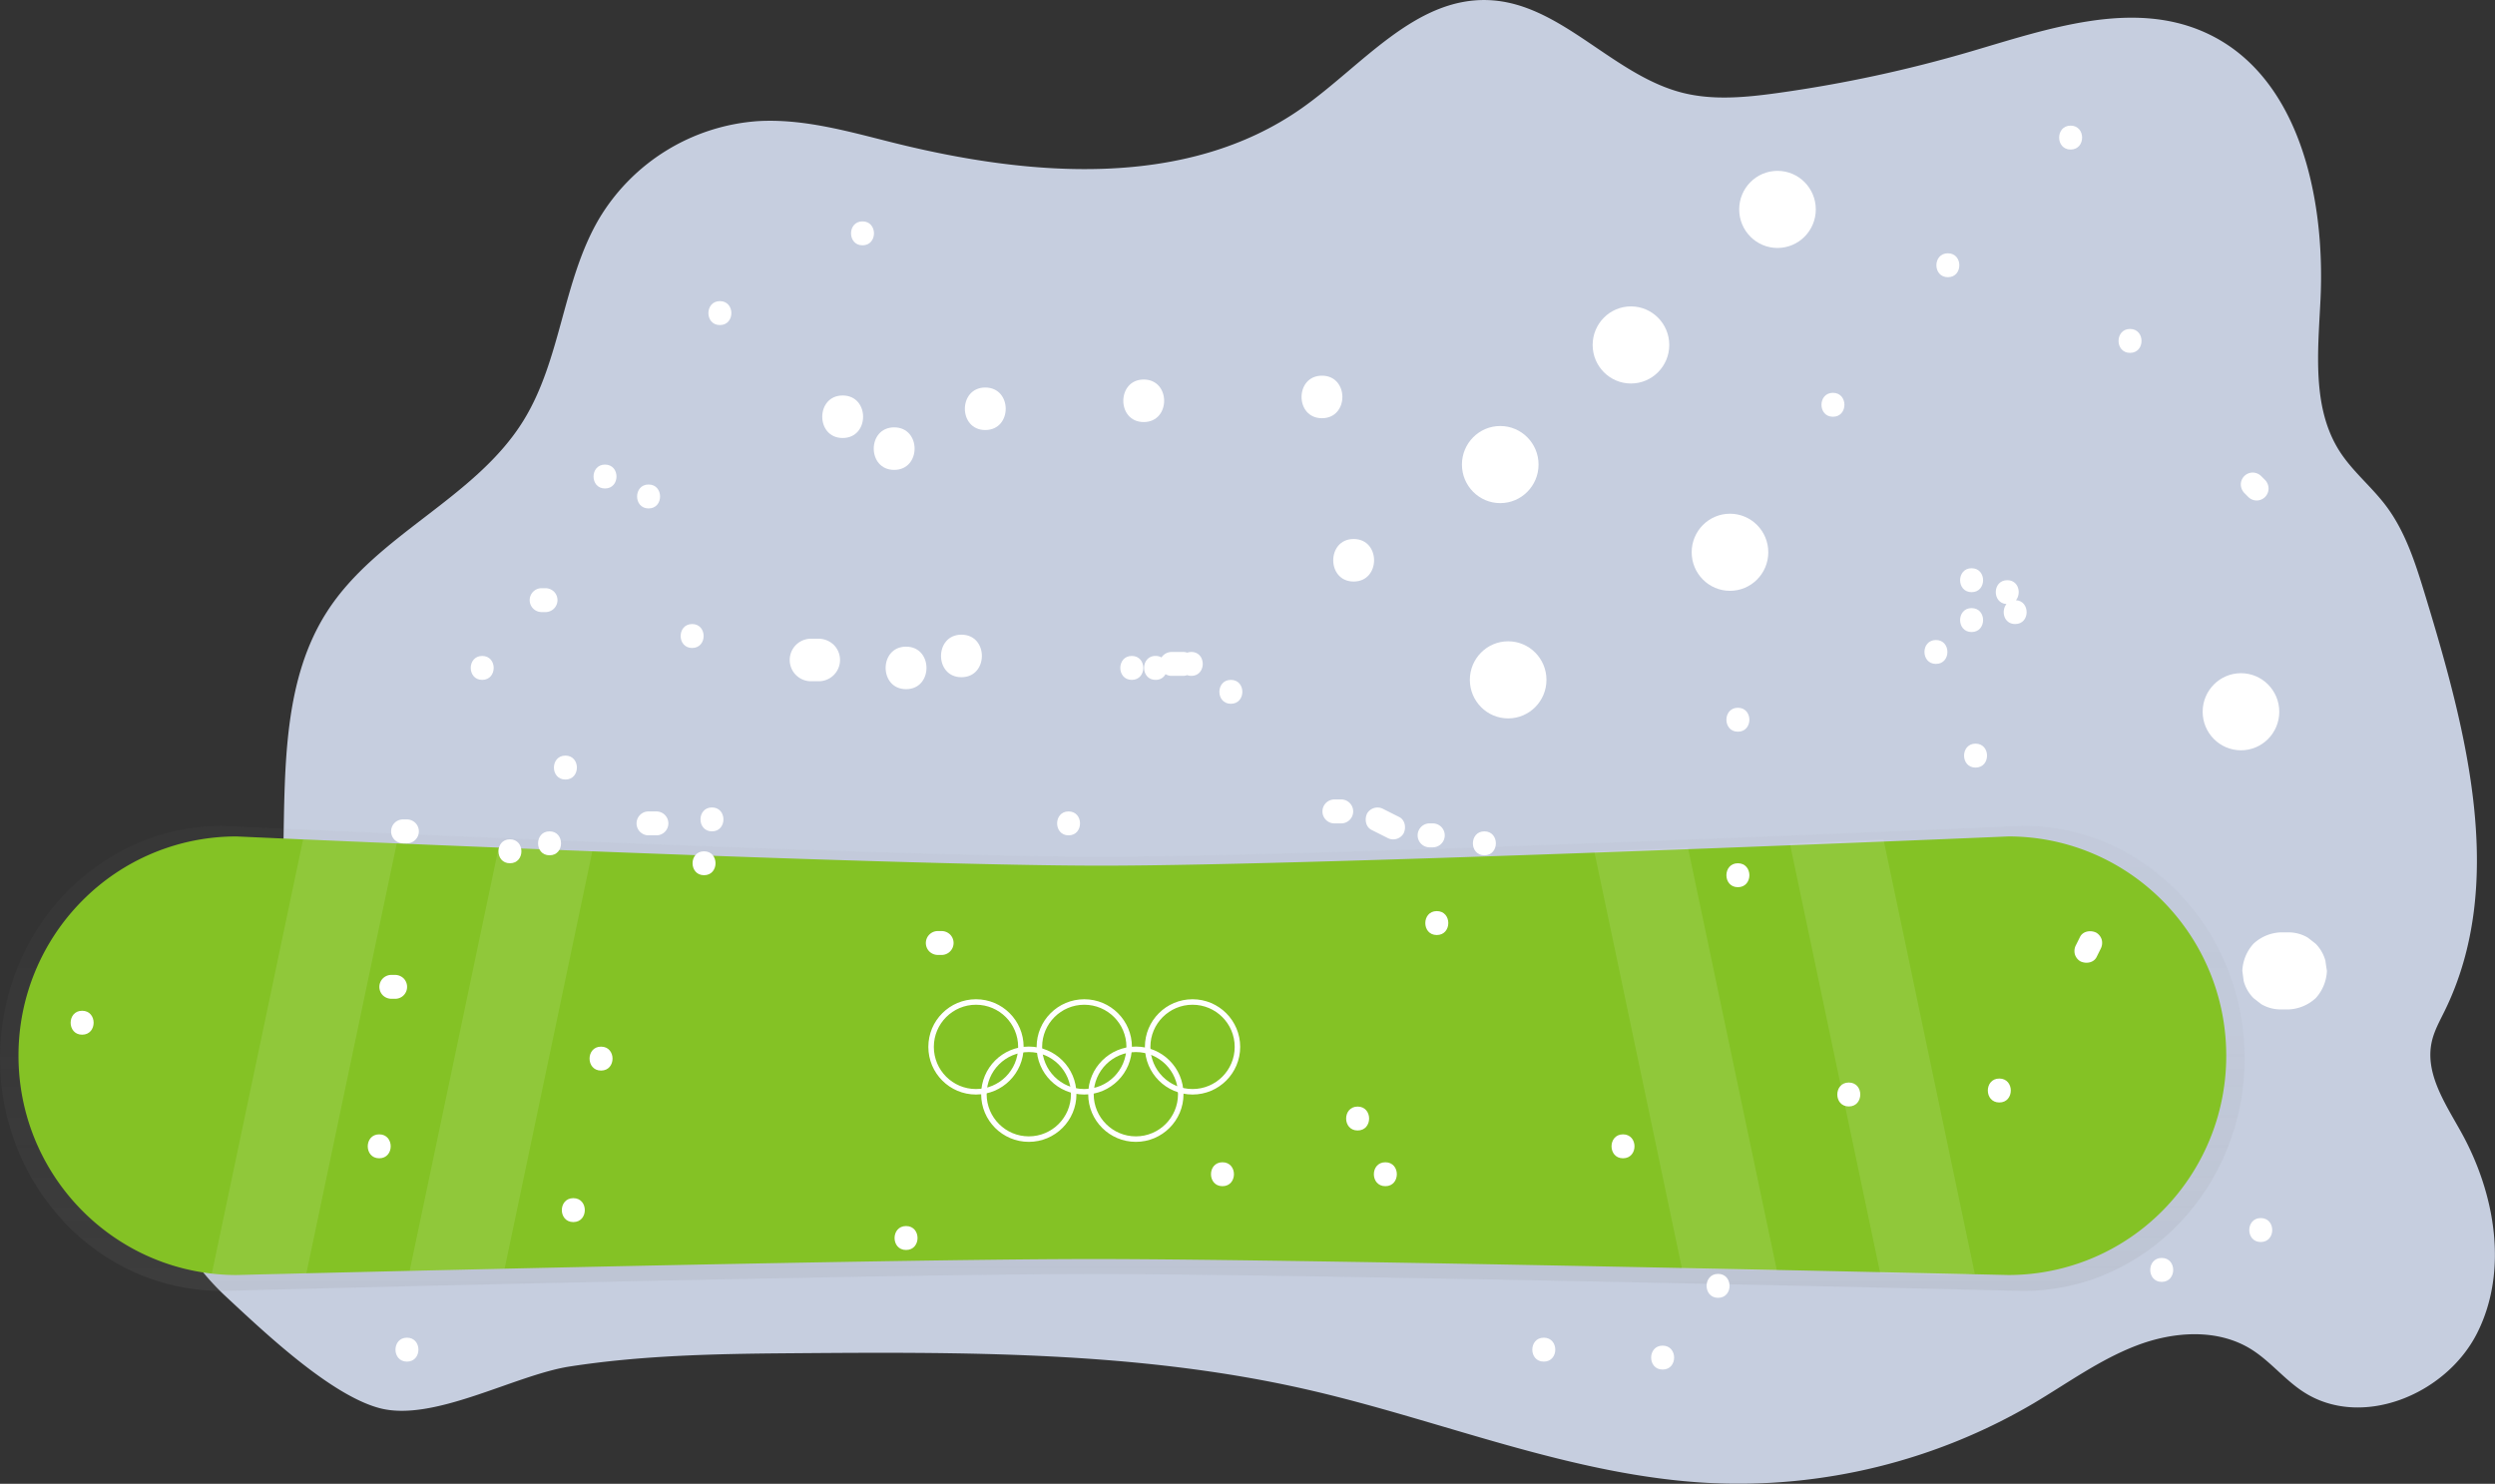 <svg xmlns="http://www.w3.org/2000/svg" xmlns:xlink="http://www.w3.org/1999/xlink" id="863ec028-5f1c-4acf-bc1b-dc14c28bc405" data-name="Layer 1" viewBox="0 0 908 540" class="injected-svg ClassicGrid__ImageFile-sc-td9pmq-4 fNAcXv grid_media"><rect x="0" y="0" width="908" height="540" fill="#333333" stroke="none"/><defs><linearGradient id="5b2138b1-2e8c-431b-b81c-2c12cc9c2fa1-2788" x1="563.57" y1="658.1" x2="563.57" y2="488.82" gradientUnits="userSpaceOnUse"><stop offset="0" stop-color="gray" stop-opacity="0.25"></stop><stop offset="0.54" stop-color="gray" stop-opacity="0.12"></stop><stop offset="1" stop-color="gray" stop-opacity="0.1"></stop></linearGradient></defs><title>Winter olympics</title><path d="M218.91,597.77c4.49-7.49,11.77-12.79,17.65-19.24,39.29-43.11,6-118.69,37.64-167.76,18.11-28.1,53.83-41,71.4-69.41,13.79-22.32,14.25-50.91,27.56-73.52a73.32,73.32,0,0,1,57.65-35.47c16.64-1,33,3.74,49.18,7.79,49.92,12.47,106.86,17.12,149-12.6,21.78-15.37,41-40.13,67.57-39.25,26.35.87,45.16,27.14,70.7,33.69,11.31,2.9,23.22,1.73,34.78.13A487.88,487.88,0,0,0,872.39,207c27.92-8.21,58.42-18.84,85-7,34.23,15.2,44,59.58,42.22,97.2-.91,18.93-3.23,39.49,7,55.4,4.67,7.25,11.55,12.78,16.74,19.65,7.35,9.71,11,21.65,14.56,33.32,15,49.32,29.55,104.42,6.87,150.65-1.79,3.65-3.82,7.25-4.69,11.23-2.55,11.55,5,22.56,10.72,32.89,12.31,22.18,17.25,50.28,5.85,73s-42.56,35.3-63.6,21.28c-6.76-4.49-11.93-11.13-18.83-15.38-12.24-7.54-28.12-6.4-41.53-1.28S907.57,691.64,895.19,699A211.86,211.86,0,0,1,777.38,728c-50.16-2.54-97.55-22.82-146.53-34-61.9-14.15-126-13.71-189.5-13.21-26.32.21-52.8.77-78.86,4.8-20.14,3.12-49.62,20.39-69.28,15.15-18-4.8-42.32-28-55.82-40.54C221.28,645.27,205.82,619.57,218.91,597.77Z" transform="translate(-155.11 -188.28)" fill="#c6cedf"></path><g opacity="0.5"><path d="M891.41,658.1s-256.49-6.16-338.59-6.16-317.1,6.16-317.1,6.16c-44.52,0-80.61-37.89-80.61-84.64h0c0-46.75,36.09-84.64,80.61-84.64,0,0,238.07,11.28,320,11.28s335.66-11.28,335.66-11.28c44.52,0,80.62,37.89,80.62,84.64h0C972,620.21,935.93,658.1,891.41,658.1Z" transform="translate(-155.11 -188.28)" fill="url(#5b2138b1-2e8c-431b-b81c-2c12cc9c2fa1-2788)"></path></g><path d="M965.3,572.49a79.9,79.9,0,0,1-23.22,56.44A78.87,78.87,0,0,1,886,652.3s-252.27-5.81-333-5.81c-46.08,0-141.12,1.89-214.24,3.51l-34.55.79-37.59.88c-15.92.38-25.49.63-25.49.63a79.72,79.72,0,0,1-8.92-.51c-39.58-4.46-70.37-38.26-70.37-79.3a79.88,79.88,0,0,1,23.22-56.43,78.87,78.87,0,0,1,56.07-23.37l24.3,1.08c9.29.4,20.87.9,34.08,1.45,11.31.48,23.82,1,37.08,1.53,10.93.44,22.37.9,34.1,1.35,68,2.63,145.36,5.23,185.2,5.23,80.61,0,330.13-10.64,330.13-10.64C929.8,492.69,965.3,528.42,965.3,572.49Z" transform="translate(-155.11 -188.28)" fill="#84c225"></path><g opacity="0.1"><path d="M806.49,495.22l32.89,156.45c15.92.38,25.49.63,25.49.63a79.41,79.41,0,0,0,8.91-.51l-33.21-158C831.28,494.17,819.7,494.67,806.49,495.22Z" transform="translate(-155.11 -188.28)" fill="#fff"></path></g><g opacity="0.1"><path d="M735.31,498.1,767.24,650l34.55.79-32.38-154C758.48,497.19,747,497.65,735.31,498.1Z" transform="translate(-155.11 -188.28)" fill="#fff"></path></g><g opacity="0.1"><path d="M299.5,495.22,266.61,651.67c-15.92.38-25.49.63-25.49.63a79.72,79.72,0,0,1-8.92-.51l33.22-158C274.71,494.17,286.29,494.67,299.5,495.22Z" transform="translate(-155.11 -188.28)" fill="#fff"></path></g><g opacity="0.1"><path d="M370.68,498.1,338.75,650l-34.55.79,32.38-154C347.51,497.19,359,497.65,370.68,498.1Z" transform="translate(-155.11 -188.28)" fill="#fff"></path></g><ellipse cx="646.88" cy="76.21" rx="13.94" ry="14.03" fill="#fff"></ellipse><ellipse cx="593.55" cy="125.54" rx="13.94" ry="14.03" fill="#fff"></ellipse><ellipse cx="545.98" cy="169.07" rx="13.94" ry="14.03" fill="#fff"></ellipse><ellipse cx="548.86" cy="247.42" rx="13.94" ry="14.03" fill="#fff"></ellipse><ellipse cx="629.59" cy="200.99" rx="13.94" ry="14.03" fill="#fff"></ellipse><ellipse cx="815.55" cy="259.03" rx="13.94" ry="14.03" fill="#fff"></ellipse><path d="M1001.39,537.9a14.05,14.05,0,0,0-3.58-6.19l-2.83-2.2a13.77,13.77,0,0,0-7-1.91h-2.88a15.5,15.5,0,0,0-9.86,4.11,15.64,15.64,0,0,0-4.08,9.91c.17,1.25.33,2.49.5,3.73a14.05,14.05,0,0,0,3.58,6.19l2.82,2.2a13.93,13.93,0,0,0,7,1.91H988a15.5,15.5,0,0,0,9.86-4.11,15.64,15.64,0,0,0,4.08-9.92C1001.72,540.38,1001.55,539.14,1001.39,537.9Z" transform="translate(-155.11 -188.28)" fill="#fff"></path><path d="M461.78,332.21c-9.89,0-9.91,15.47,0,15.47S471.7,332.21,461.78,332.21Z" transform="translate(-155.11 -188.28)" fill="#fff"></path><path d="M480.52,343.81c-9.89,0-9.91,15.48,0,15.48S490.44,343.81,480.52,343.81Z" transform="translate(-155.11 -188.28)" fill="#fff"></path><path d="M513.68,329.31c-9.89,0-9.91,15.47,0,15.47S523.59,329.31,513.68,329.31Z" transform="translate(-155.11 -188.28)" fill="#fff"></path><path d="M571.34,326.4c-9.89,0-9.91,15.48,0,15.48S581.25,326.4,571.34,326.4Z" transform="translate(-155.11 -188.28)" fill="#fff"></path><path d="M636.21,325c-9.89,0-9.91,15.48,0,15.48S646.12,325,636.21,325Z" transform="translate(-155.11 -188.28)" fill="#fff"></path><path d="M647.74,384.44c-9.89,0-9.91,15.48,0,15.48S657.66,384.44,647.74,384.44Z" transform="translate(-155.11 -188.28)" fill="#fff"></path><path d="M458.57,423a8,8,0,0,0-5.43-2.27h-2.89a7.74,7.74,0,0,0,0,15.48h2.89A7.75,7.75,0,0,0,458.57,423Z" transform="translate(-155.11 -188.28)" fill="#fff"></path><path d="M484.85,423.62c-9.9,0-9.91,15.47,0,15.47S494.76,423.62,484.85,423.62Z" transform="translate(-155.11 -188.28)" fill="#fff"></path><path d="M505,419.26c-9.89,0-9.91,15.48,0,15.48S514.94,419.26,505,419.26Z" transform="translate(-155.11 -188.28)" fill="#fff"></path><path d="M567,427c-5.57,0-5.58,8.71,0,8.71S572.59,427,567,427Z" transform="translate(-155.11 -188.28)" fill="#fff"></path><path d="M588.64,425.55a4.48,4.48,0,0,0-1.47.26,4.1,4.1,0,0,0-1.41-.26h-4.33a4.49,4.49,0,0,0-3.63,2,4.18,4.18,0,0,0-2.13-.56c-5.57,0-5.58,8.71,0,8.71a3.93,3.93,0,0,0,3.61-2.07,4.1,4.1,0,0,0,2.15.62h4.33a4.08,4.08,0,0,0,1.38-.27,4.4,4.4,0,0,0,1.5.27C594.21,434.26,594.22,425.55,588.64,425.55Z" transform="translate(-155.11 -188.28)" fill="#fff"></path><path d="M603.06,435.71c-5.57,0-5.58,8.7,0,8.7S608.63,435.71,603.06,435.71Z" transform="translate(-155.11 -188.28)" fill="#fff"></path><path d="M643.42,479.23h-2.88a4.36,4.36,0,0,0,0,8.71h2.88a4.36,4.36,0,0,0,0-8.71Z" transform="translate(-155.11 -188.28)" fill="#fff"></path><path d="M664.34,485.63l-5.76-2.9a4.4,4.4,0,0,0-5.92,1.56c-1,2-.61,4.87,1.55,6l5.77,2.9a4.38,4.38,0,0,0,5.91-1.56C666.93,489.62,666.5,486.72,664.34,485.63Z" transform="translate(-155.11 -188.28)" fill="#fff"></path><path d="M679.63,489.22a4.42,4.42,0,0,0-3-1.28h-1.45a4.36,4.36,0,0,0,0,8.71h1.45a4.36,4.36,0,0,0,3-7.43Z" transform="translate(-155.11 -188.28)" fill="#fff"></path><path d="M695.32,490.84c-5.57,0-5.58,8.71,0,8.71S700.89,490.84,695.32,490.84Z" transform="translate(-155.11 -188.28)" fill="#fff"></path><path d="M417.1,297.87c-5.57,0-5.58,8.71,0,8.71S422.67,297.87,417.1,297.87Z" transform="translate(-155.11 -188.28)" fill="#fff"></path><path d="M391.15,364.61c-5.57,0-5.58,8.71,0,8.71S396.72,364.61,391.15,364.61Z" transform="translate(-155.11 -188.28)" fill="#fff"></path><path d="M822.17,331.24c-5.56,0-5.57,8.71,0,8.71S827.75,331.24,822.17,331.24Z" transform="translate(-155.11 -188.28)" fill="#fff"></path><path d="M864,280.46c-5.57,0-5.58,8.7,0,8.7S869.55,280.46,864,280.46Z" transform="translate(-155.11 -188.28)" fill="#fff"></path><path d="M930.29,308c-5.57,0-5.58,8.7,0,8.7S935.86,308,930.29,308Z" transform="translate(-155.11 -188.28)" fill="#fff"></path><path d="M979.48,363,978,361.53a4.45,4.45,0,0,0-3.06-1.27,4.34,4.34,0,0,0-4.33,4.35,4.53,4.53,0,0,0,1.27,3.08l1.44,1.45a4.3,4.3,0,0,0,6.12,0,4.38,4.38,0,0,0,1.26-3.08A4.6,4.6,0,0,0,979.48,363Z" transform="translate(-155.11 -188.28)" fill="#fff"></path><path d="M306.27,487.76a4.46,4.46,0,0,0-3.06-1.27h-1.44a4.32,4.32,0,0,0-4.32,4.35,4.39,4.39,0,0,0,1.26,3.08,4.51,4.51,0,0,0,3.06,1.28h1.44a4.36,4.36,0,0,0,3.06-7.44Z" transform="translate(-155.11 -188.28)" fill="#fff"></path><path d="M340.69,493.74c-5.56,0-5.57,8.71,0,8.71S346.27,493.74,340.69,493.74Z" transform="translate(-155.11 -188.28)" fill="#fff"></path><path d="M355.11,490.84c-5.57,0-5.58,8.71,0,8.71S360.68,490.84,355.11,490.84Z" transform="translate(-155.11 -188.28)" fill="#fff"></path><path d="M360.88,463.27c-5.57,0-5.58,8.71,0,8.71S366.45,463.27,360.88,463.27Z" transform="translate(-155.11 -188.28)" fill="#fff"></path><path d="M330.6,427c-5.56,0-5.57,8.71,0,8.71S336.18,427,330.6,427Z" transform="translate(-155.11 -188.28)" fill="#fff"></path><path d="M356.73,403.61a4.5,4.5,0,0,0-3.06-1.27h-1.44a4.35,4.35,0,0,0,0,8.7h1.44a4.36,4.36,0,0,0,3.06-7.43Z" transform="translate(-155.11 -188.28)" fill="#fff"></path><path d="M375.29,357.36c-5.56,0-5.57,8.7,0,8.7S380.87,357.36,375.29,357.36Z" transform="translate(-155.11 -188.28)" fill="#fff"></path><path d="M469,268.85c-5.56,0-5.57,8.71,0,8.71S474.57,268.85,469,268.85Z" transform="translate(-155.11 -188.28)" fill="#fff"></path><path d="M407,415.39c-5.57,0-5.58,8.71,0,8.71S412.58,415.39,407,415.39Z" transform="translate(-155.11 -188.28)" fill="#fff"></path><path d="M394,483.59h-2.88a4.35,4.35,0,0,0,0,8.7H394a4.35,4.35,0,0,0,0-8.7Z" transform="translate(-155.11 -188.28)" fill="#fff"></path><path d="M414.21,482.14c-5.56,0-5.57,8.7,0,8.7S419.79,482.14,414.21,482.14Z" transform="translate(-155.11 -188.28)" fill="#fff"></path><path d="M411.33,498.1c-5.57,0-5.57,8.7,0,8.7S416.91,498.1,411.33,498.1Z" transform="translate(-155.11 -188.28)" fill="#fff"></path><path d="M716.94,675.11c-5.57,0-5.58,8.71,0,8.71S722.51,675.11,716.94,675.11Z" transform="translate(-155.11 -188.28)" fill="#fff"></path><path d="M760.19,678c-5.57,0-5.58,8.71,0,8.71S765.76,678,760.19,678Z" transform="translate(-155.11 -188.28)" fill="#fff"></path><path d="M780.37,651.89c-5.57,0-5.58,8.71,0,8.71S785.94,651.89,780.37,651.89Z" transform="translate(-155.11 -188.28)" fill="#fff"></path><path d="M941.82,646.09c-5.56,0-5.57,8.71,0,8.71S947.4,646.09,941.82,646.09Z" transform="translate(-155.11 -188.28)" fill="#fff"></path><path d="M977.86,631.58c-5.57,0-5.57,8.71,0,8.71S983.44,631.58,977.86,631.58Z" transform="translate(-155.11 -188.28)" fill="#fff"></path><path d="M303.21,675.11c-5.56,0-5.57,8.71,0,8.71S308.79,675.11,303.21,675.11Z" transform="translate(-155.11 -188.28)" fill="#fff"></path><path d="M363.76,624.33c-5.57,0-5.58,8.7,0,8.7S369.33,624.33,363.76,624.33Z" transform="translate(-155.11 -188.28)" fill="#fff"></path><path d="M293.12,601.11c-5.56,0-5.57,8.71,0,8.71S298.7,601.11,293.12,601.11Z" transform="translate(-155.11 -188.28)" fill="#fff"></path><path d="M185,556.13c-5.57,0-5.58,8.71,0,8.71S190.58,556.13,185,556.13Z" transform="translate(-155.11 -188.28)" fill="#fff"></path><path d="M302,544.35a4.5,4.5,0,0,0-3.06-1.27h-1.44a4.36,4.36,0,0,0-3.06,7.43,4.5,4.5,0,0,0,3.06,1.27h1.44a4.32,4.32,0,0,0,4.32-4.35A4.39,4.39,0,0,0,302,544.35Z" transform="translate(-155.11 -188.28)" fill="#fff"></path><path d="M373.85,569.19c-5.57,0-5.58,8.71,0,8.71S379.42,569.19,373.85,569.19Z" transform="translate(-155.11 -188.28)" fill="#fff"></path><path d="M649.19,591c-5.57,0-5.58,8.7,0,8.7S654.76,591,649.19,591Z" transform="translate(-155.11 -188.28)" fill="#fff"></path><path d="M745.77,601.11c-5.57,0-5.57,8.71,0,8.71S751.35,601.11,745.77,601.11Z" transform="translate(-155.11 -188.28)" fill="#fff"></path><path d="M827.94,582.25c-5.57,0-5.58,8.71,0,8.71S833.51,582.25,827.94,582.25Z" transform="translate(-155.11 -188.28)" fill="#fff"></path><path d="M920,530.31a4.42,4.42,0,0,0-2-2.6c-2-1-4.84-.61-5.92,1.56l-1.44,2.9a4.62,4.62,0,0,0-.44,3.36,4.44,4.44,0,0,0,2,2.6c2,1,4.84.61,5.92-1.56l1.44-2.9A4.68,4.68,0,0,0,920,530.31Z" transform="translate(-155.11 -188.28)" fill="#fff"></path><path d="M882.72,580.8c-5.57,0-5.58,8.71,0,8.71S888.29,580.8,882.72,580.8Z" transform="translate(-155.11 -188.28)" fill="#fff"></path><path d="M659.28,611.27c-5.57,0-5.58,8.7,0,8.7S664.85,611.27,659.28,611.27Z" transform="translate(-155.11 -188.28)" fill="#fff"></path><path d="M484.85,634.48c-5.57,0-5.58,8.71,0,8.71S490.42,634.48,484.85,634.48Z" transform="translate(-155.11 -188.28)" fill="#fff"></path><path d="M500.88,528.39a4.46,4.46,0,0,0-3.06-1.27h-1.44a4.36,4.36,0,0,0-3.06,7.43,4.5,4.5,0,0,0,3.06,1.27h1.44a4.36,4.36,0,0,0,3.06-7.43Z" transform="translate(-155.11 -188.28)" fill="#fff"></path><path d="M544,483.59c-5.56,0-5.57,8.7,0,8.7S549.53,483.59,544,483.59Z" transform="translate(-155.11 -188.28)" fill="#fff"></path><path d="M600,611.27c-5.57,0-5.57,8.7,0,8.7S605.57,611.27,600,611.27Z" transform="translate(-155.11 -188.28)" fill="#fff"></path><path d="M678,519.86c-5.57,0-5.58,8.71,0,8.71S683.59,519.86,678,519.86Z" transform="translate(-155.11 -188.28)" fill="#fff"></path><path d="M787.58,502.45c-5.57,0-5.58,8.71,0,8.71S793.15,502.45,787.58,502.45Z" transform="translate(-155.11 -188.28)" fill="#fff"></path><path d="M874.07,458.92c-5.57,0-5.58,8.71,0,8.71S879.64,458.92,874.07,458.92Z" transform="translate(-155.11 -188.28)" fill="#fff"></path><path d="M872.63,395.08c-5.57,0-5.58,8.71,0,8.71S878.2,395.08,872.63,395.08Z" transform="translate(-155.11 -188.28)" fill="#fff"></path><path d="M872.63,409.59c-5.57,0-5.58,8.71,0,8.71S878.2,409.59,872.63,409.59Z" transform="translate(-155.11 -188.28)" fill="#fff"></path><path d="M859.65,421.2c-5.56,0-5.57,8.7,0,8.7S865.23,421.2,859.65,421.2Z" transform="translate(-155.11 -188.28)" fill="#fff"></path><path d="M888.78,406.72c2-2.47,1-7.29-3.18-7.29-5.46,0-5.56,8.37-.29,8.68-2,2.47-1,7.28,3.17,7.28C894,415.39,894,407,888.78,406.72Z" transform="translate(-155.11 -188.28)" fill="#fff"></path><path d="M908.67,234c-5.57,0-5.58,8.7,0,8.7S914.24,234,908.67,234Z" transform="translate(-155.11 -188.28)" fill="#fff"></path><path d="M787.58,445.86c-5.57,0-5.58,8.71,0,8.71S793.15,445.86,787.58,445.86Z" transform="translate(-155.11 -188.28)" fill="#fff"></path><circle cx="355.19" cy="381" r="16.34" fill="none" stroke="#fff" stroke-linecap="round" stroke-miterlimit="10" stroke-width="2"></circle><circle cx="394.6" cy="381" r="16.34" fill="none" stroke="#fff" stroke-linecap="round" stroke-miterlimit="10" stroke-width="2"></circle><circle cx="374.41" cy="398.22" r="16.34" fill="none" stroke="#fff" stroke-linecap="round" stroke-miterlimit="10" stroke-width="2"></circle><circle cx="413.37" cy="398.22" r="16.34" fill="none" stroke="#fff" stroke-linecap="round" stroke-miterlimit="10" stroke-width="2"></circle><circle cx="434" cy="381" r="16.34" fill="none" stroke="#fff" stroke-linecap="round" stroke-miterlimit="10" stroke-width="2"></circle></svg>